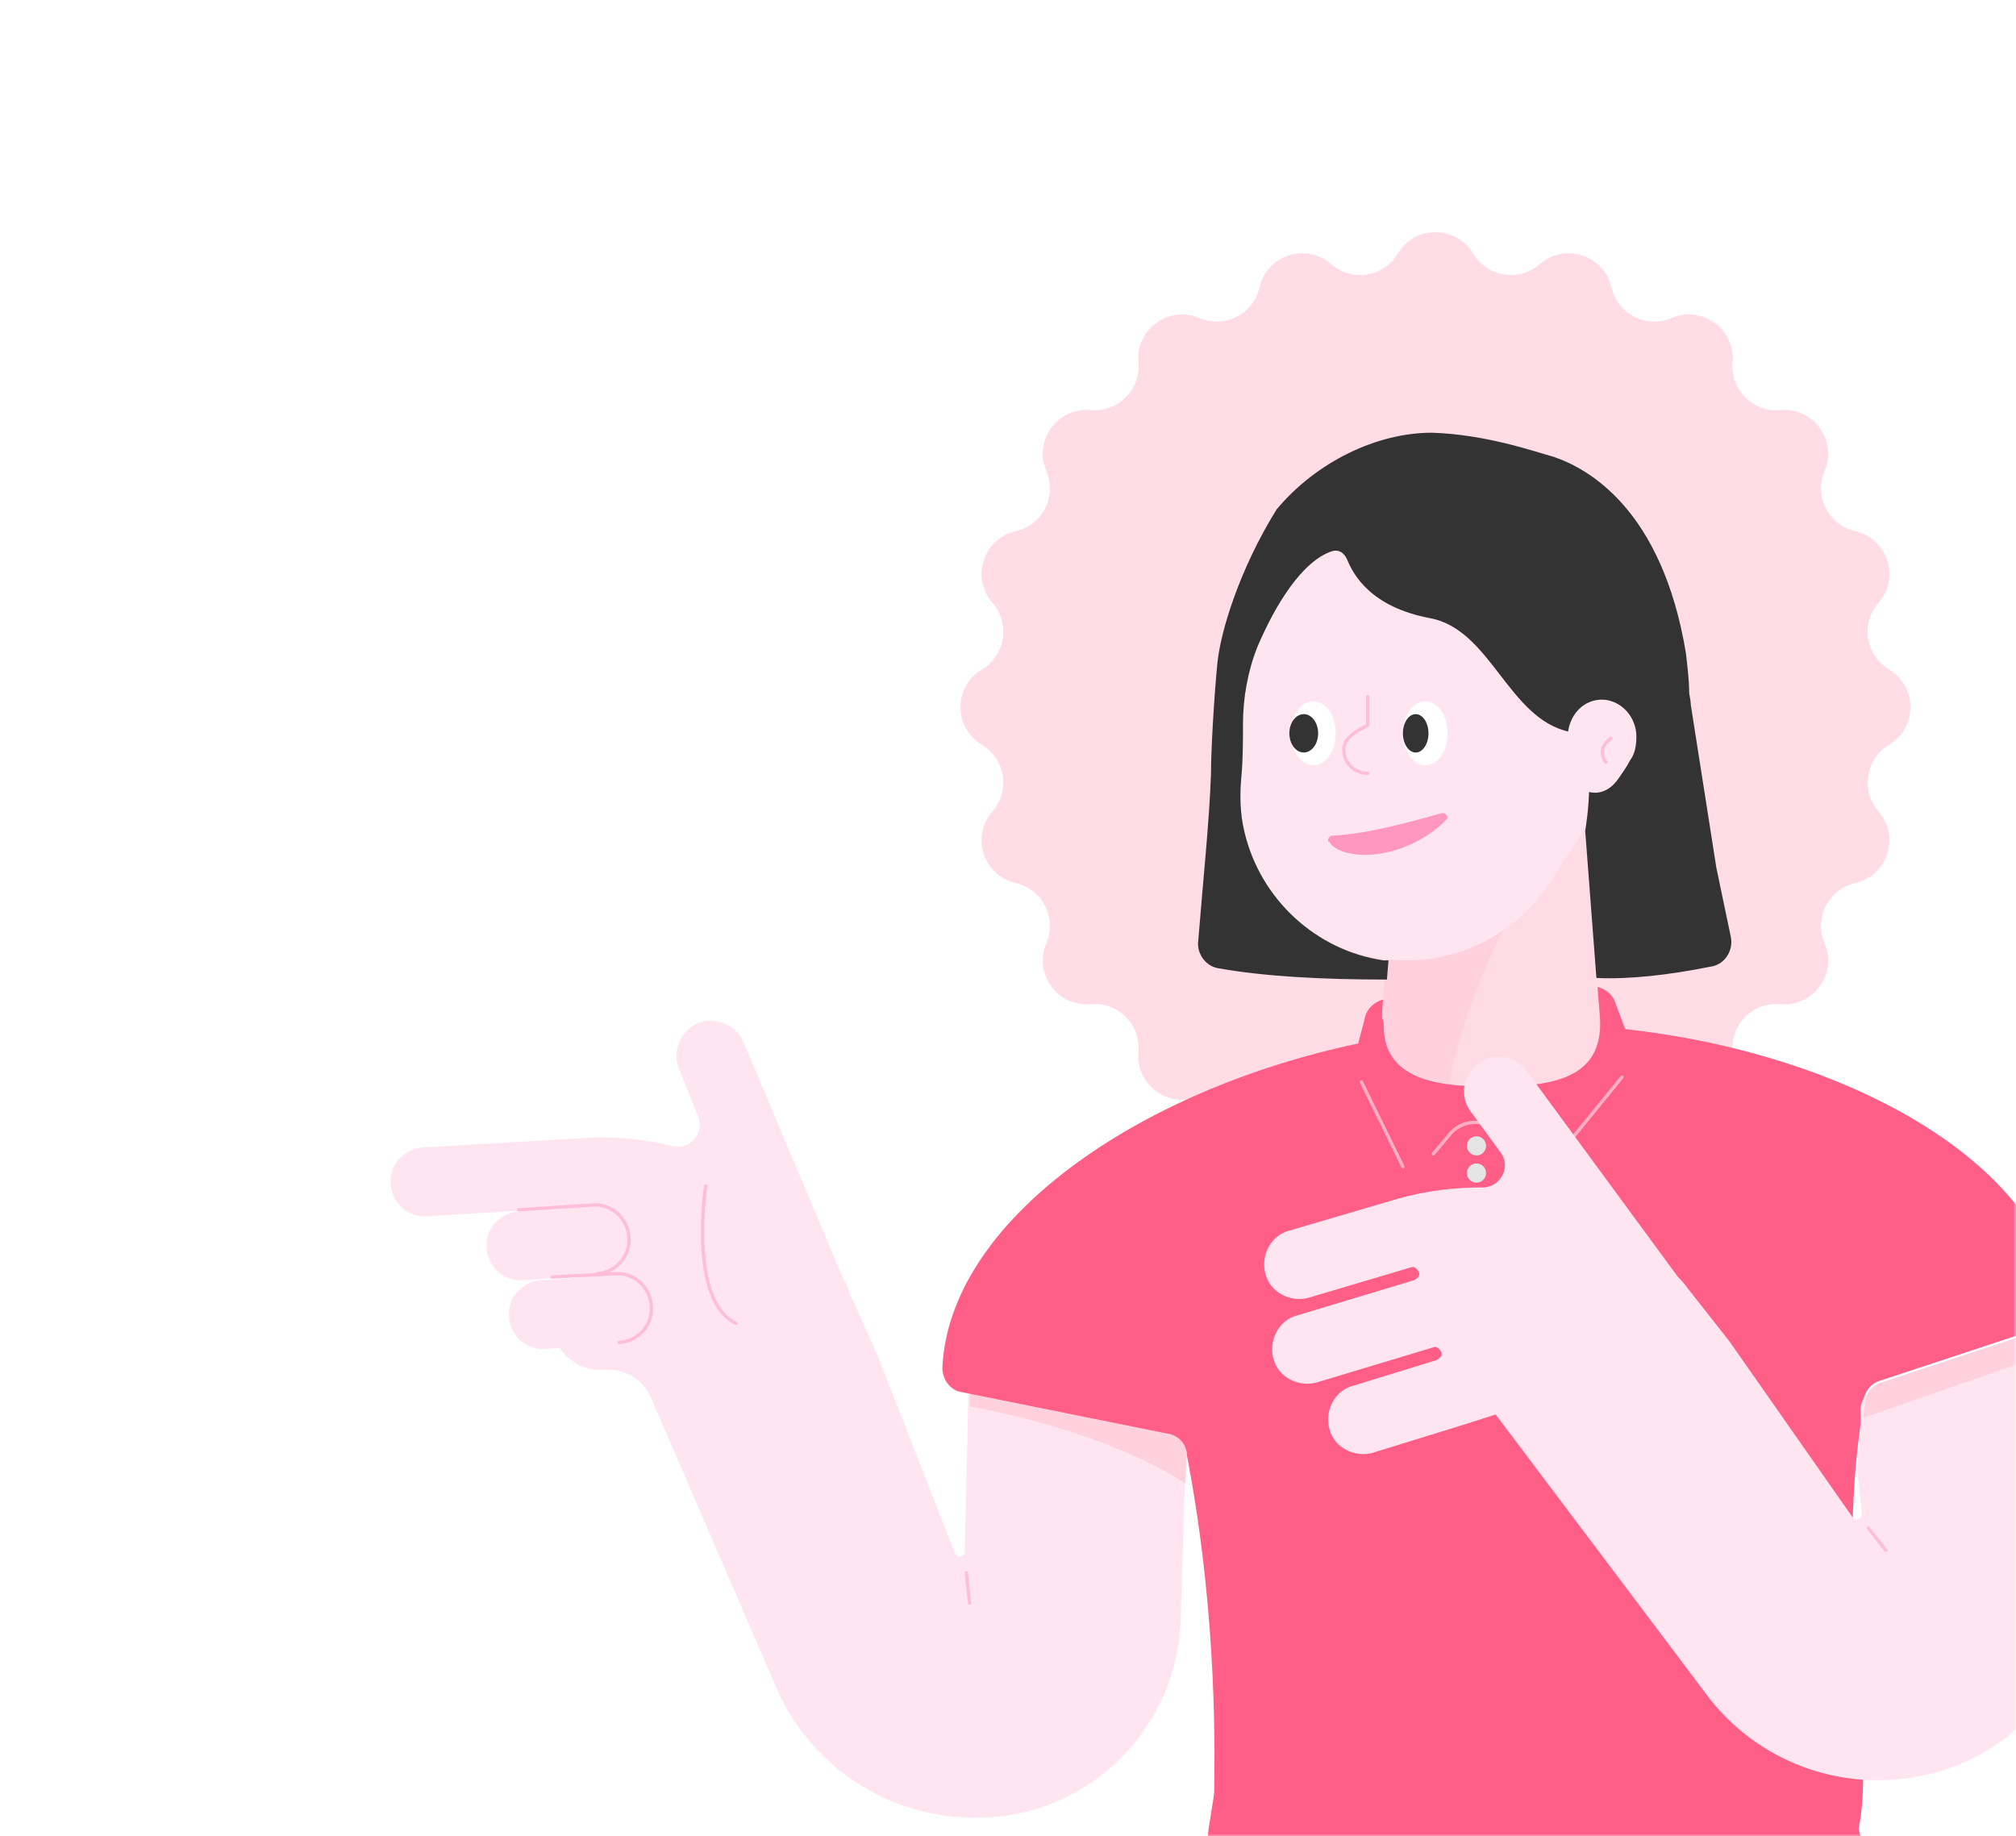 <svg width="382" height="348" viewBox="0 0 382 348" fill="none" xmlns="http://www.w3.org/2000/svg">
<mask id="mask0" mask-type="alpha" maskUnits="userSpaceOnUse" x="0" y="0" width="382" height="349">
<path d="M382 348L3.05176e-05 348L2.19259e-06 24C1.03382e-06 10.745 10.745 0 24 0L358 9.37329e-05C371.255 9.25741e-05 382 10.745 382 24L382 348Z" fill="#646EDC"/>
</mask>
<g mask="url(#mask0)">
<g filter="url(#filter0_d)">
<path d="M264.857 44.057C268.083 38.648 275.917 38.648 279.143 44.057V44.057C281.803 48.518 287.856 49.476 291.764 46.056V46.056C296.504 41.908 303.955 44.329 305.352 50.471V50.471C306.503 55.535 311.963 58.317 316.737 56.272V56.272C322.526 53.792 328.865 58.397 328.295 64.67V64.67C327.825 69.842 332.158 74.175 337.33 73.705V73.705C343.603 73.135 348.208 79.474 345.728 85.263V85.263C343.683 90.037 346.465 95.497 351.529 96.648V96.648C357.671 98.045 360.092 105.496 355.944 110.236V110.236C352.524 114.144 353.482 120.197 357.943 122.857V122.857C363.352 126.083 363.352 133.917 357.943 137.143V137.143C353.482 139.804 352.524 145.856 355.944 149.764V149.764C360.092 154.504 357.671 161.955 351.529 163.352V163.352C346.465 164.503 343.683 169.963 345.728 174.737V174.737C348.208 180.526 343.603 186.865 337.33 186.295V186.295C332.158 185.825 327.825 190.158 328.295 195.331V195.331C328.865 201.603 322.526 206.208 316.737 203.728V203.728C311.963 201.683 306.503 204.465 305.352 209.529V209.529C303.955 215.671 296.504 218.092 291.764 213.944V213.944C287.856 210.524 281.803 211.482 279.143 215.943V215.943C275.917 221.352 268.083 221.352 264.857 215.943V215.943C262.197 211.482 256.144 210.524 252.236 213.944V213.944C247.496 218.092 240.045 215.671 238.648 209.529V209.529C237.497 204.465 232.037 201.683 227.263 203.728V203.728C221.474 206.208 215.135 201.603 215.705 195.331V195.331C216.175 190.158 211.842 185.825 206.67 186.295V186.295C200.397 186.865 195.792 180.526 198.272 174.737V174.737C200.317 169.963 197.535 164.503 192.471 163.352V163.352C186.329 161.955 183.908 154.504 188.056 149.764V149.764C191.476 145.856 190.518 139.804 186.057 137.143V137.143C180.648 133.917 180.648 126.083 186.057 122.857V122.857C190.518 120.197 191.476 114.144 188.056 110.236V110.236C183.908 105.496 186.329 98.045 192.471 96.648V96.648C197.535 95.497 200.317 90.037 198.272 85.263V85.263C195.792 79.474 200.397 73.135 206.67 73.705V73.705C211.842 74.175 216.175 69.842 215.705 64.67V64.67C215.135 58.397 221.474 53.792 227.263 56.272V56.272C232.037 58.317 237.497 55.535 238.648 50.471V50.471C240.045 44.329 247.496 41.908 252.236 46.056V46.056C256.144 49.476 262.197 48.518 264.857 44.057V44.057Z" fill="#FFDCE6"/>
<path d="M106.142 224.961L80.992 226.476C77.356 226.779 74.326 224.052 74.023 220.415C73.72 216.779 76.447 213.749 80.083 213.446L111.293 211.628C116.748 211.325 122.202 211.931 127.353 213.143C130.686 214.052 133.716 210.719 132.201 207.386L128.565 198.296C127.353 194.963 129.171 191.023 132.504 189.811C135.837 188.599 139.776 190.417 140.989 193.751L159.775 238.293C160.381 239.202 160.684 240.111 160.987 241.02L166.138 252.535L180.986 290.411C181.289 291.32 182.804 291.017 182.804 290.108L183.713 250.716L225.225 253.747L223.71 302.834C223.104 323.136 207.045 339.498 187.046 340.407C170.38 341.316 154.927 332.226 147.655 317.076L123.414 261.019C121.899 257.383 118.263 255.262 114.323 255.565C111.293 255.868 108.263 254.353 106.445 251.928L102.203 246.474L109.778 240.717L106.142 224.961Z" fill="#FFE5EF"/>
<path d="M113.111 237.687L99.173 238.596C95.537 238.899 92.507 236.172 92.204 232.536C91.901 228.9 94.628 225.869 98.264 225.566L112.203 224.657C115.839 224.354 118.869 227.081 119.172 230.718C119.475 234.354 116.748 237.384 113.111 237.687Z" fill="#FFE5EF"/>
<path d="M117.353 250.716L103.415 251.625C99.779 251.928 96.748 249.201 96.445 245.564C96.142 241.928 98.869 238.898 102.506 238.595L116.444 237.686C120.08 237.383 123.11 240.11 123.413 243.746C123.716 247.383 120.989 250.413 117.353 250.716Z" fill="#FFE5EF"/>
<path d="M98.264 225.263L112.203 224.354C115.839 224.051 118.869 226.778 119.172 230.414C119.475 234.05 116.748 237.08 113.112 237.383" stroke="#FFBED7" stroke-width="0.63" stroke-miterlimit="10" stroke-linecap="round" stroke-linejoin="round"/>
<path d="M104.626 237.989L116.444 237.383C120.08 237.08 123.11 239.807 123.413 243.443C123.716 247.079 120.989 250.109 117.353 250.412" stroke="#FFBED7" stroke-width="0.63" stroke-miterlimit="10" stroke-linecap="round" stroke-linejoin="round"/>
<path d="M133.716 220.718C133.716 220.718 130.383 242.535 139.473 246.777" stroke="#FFBED7" stroke-width="0.63" stroke-miterlimit="10" stroke-linecap="round" stroke-linejoin="round"/>
<path d="M184.015 250.716L225.528 253.746L224.619 277.078C214.619 270.714 199.166 265.26 183.712 262.533L184.015 250.716Z" fill="#FFD0DD"/>
<path d="M257.345 193.75L258.557 189.205C258.86 187.084 260.678 185.569 262.799 185.266L301.281 182.842C303.402 182.842 305.523 184.054 306.13 186.175L307.947 191.023C349.46 195.568 386.427 215.87 390.366 242.535C390.669 244.656 389.457 246.777 387.336 247.383L356.126 257.685C354.308 258.291 353.399 259.806 353.096 261.321L352.793 264.351C347.642 297.38 355.52 326.166 352.187 342.528C352.49 344.649 354.914 348.285 350.369 347.982H241.891C239.132 347.982 234.632 347.982 231.892 347.982C231.589 347.982 231.286 347.982 231.286 347.982C227.65 347.073 228.559 345.558 228.862 344.043C228.862 342.831 230.074 336.468 230.074 335.559C230.074 330.711 230.983 303.44 224.923 271.927C224.923 269.806 223.408 267.988 221.287 267.685L182.198 259.806C180.077 259.503 178.562 257.382 178.562 255.261C179.774 227.384 215.529 202.537 257.345 193.75Z" fill="#FF5F87"/>
<path d="M279.767 214.961C280.771 214.961 281.585 214.147 281.585 213.143C281.585 212.138 280.771 211.324 279.767 211.324C278.763 211.324 277.949 212.138 277.949 213.143C277.949 214.147 278.763 214.961 279.767 214.961Z" fill="#E5E5E5"/>
<path d="M279.767 220.112C280.771 220.112 281.585 219.298 281.585 218.294C281.585 217.29 280.771 216.476 279.767 216.476C278.763 216.476 277.949 217.29 277.949 218.294C277.949 219.298 278.763 220.112 279.767 220.112Z" fill="#E5E5E5"/>
<path opacity="0.5" d="M257.95 201.022L265.828 217.082" stroke="white" stroke-width="0.63" stroke-miterlimit="10" stroke-linecap="round" stroke-linejoin="round"/>
<path opacity="0.5" d="M271.585 214.658L274.918 210.719C277.039 208.295 280.979 207.992 283.706 210.113L291.281 216.78C292.19 217.386 293.402 217.386 294.008 216.477L307.34 200.114" stroke="white" stroke-width="0.63" stroke-miterlimit="10" stroke-linecap="round" stroke-linejoin="round"/>
<path d="M299.766 145.874H265.526L262.496 187.992C260.981 200.113 270.677 201.931 282.797 201.931C294.918 201.931 304.311 200.113 303.099 187.992L299.766 145.874Z" fill="#FFDBE5"/>
<path d="M262.193 190.417C262.193 197.689 267.344 200.416 274.617 201.325C276.738 188.599 285.222 167.994 291.585 162.843L263.708 163.752L261.89 187.69V187.993C261.89 188.296 261.89 188.599 261.89 188.902C262.193 189.508 262.193 190.114 262.193 190.417Z" fill="#FFD0DD"/>
<path d="M234.922 121.634C234.922 99.211 253.708 81.334 276.131 82.243C296.129 83.152 312.795 99.817 313.401 119.816C313.704 128.906 310.977 137.693 306.129 144.36C301.887 150.42 297.947 156.783 293.705 163.146C287.342 173.146 275.222 179.509 261.889 177.691C249.163 175.873 238.557 166.176 235.527 153.45C234.618 149.814 234.618 146.178 234.922 142.845C235.528 136.481 235.225 130.118 234.922 123.755C234.922 123.149 234.922 122.543 234.922 121.634Z" fill="#FFE5EF"/>
<path d="M263.101 177.993C262.798 177.993 262.495 177.993 262.192 177.993C249.466 176.175 238.86 166.479 235.83 153.753C234.921 150.116 234.921 146.48 235.224 143.147C235.527 139.814 235.527 136.481 235.527 133.148C235.527 128.3 236.436 123.149 238.254 118.603C241.588 110.725 246.739 102.241 252.496 100.423C253.708 100.12 254.617 100.726 255.223 101.938C256.435 104.968 259.768 111.028 270.979 113.149C282.494 115.27 285.827 132.239 297.341 134.663C303.402 136.178 300.371 153.45 300.371 153.45L302.492 181.326C308.856 181.629 316.431 180.72 324.006 179.205C326.733 178.902 328.551 176.175 327.945 173.448C327.036 169.206 326.127 164.661 325.218 160.419L320.37 129.512C320.37 128.603 320.067 127.694 320.067 127.088C320.067 124.967 319.764 122.543 319.461 119.815C314.916 92.242 300.674 84.666 294.311 82.545C290.978 81.636 281.585 78.303 271.283 78C260.98 78 249.466 83.454 241.89 92.544C234.921 103.756 231.285 115.573 230.679 121.633C230.073 127.694 229.467 137.996 229.467 142.541C229.164 151.631 227.952 162.843 227.043 174.357C226.74 176.781 228.558 179.205 230.982 179.508C239.466 181.023 250.375 181.629 262.798 181.629L263.101 177.993Z" fill="#333333"/>
<path d="M297.038 135.875C297.038 131.633 300.068 128.3 304.007 128.603C307.34 128.906 310.067 131.936 310.067 135.572C310.067 137.391 309.764 138.906 308.855 140.118C308.249 141.33 307.34 142.542 306.734 143.451C305.522 145.269 303.704 146.481 301.583 146.178C299.462 145.875 297.644 144.057 297.341 141.633C297.341 141.027 297.038 140.421 297.341 139.815C297.341 138.603 297.341 137.391 297.341 136.178C297.038 136.178 297.038 136.178 297.038 135.875Z" fill="#FFE5EF"/>
<path d="M248.86 141.027C251.203 141.027 253.102 138.314 253.102 134.967C253.102 131.62 251.203 128.907 248.86 128.907C246.517 128.907 244.618 131.62 244.618 134.967C244.618 138.314 246.517 141.027 248.86 141.027Z" fill="white"/>
<path d="M270.071 141.027C272.413 141.027 274.313 138.314 274.313 134.967C274.313 131.62 272.413 128.907 270.071 128.907C267.728 128.907 265.828 131.62 265.828 134.967C265.828 138.314 267.728 141.027 270.071 141.027Z" fill="white"/>
<path d="M247.042 138.602C248.548 138.602 249.768 136.974 249.768 134.966C249.768 132.958 248.548 131.33 247.042 131.33C245.535 131.33 244.314 132.958 244.314 134.966C244.314 136.974 245.535 138.602 247.042 138.602Z" fill="#333333"/>
<path d="M268.253 138.602C269.591 138.602 270.676 136.974 270.676 134.966C270.676 132.958 269.591 131.33 268.253 131.33C266.914 131.33 265.828 132.958 265.828 134.966C265.828 136.974 266.914 138.602 268.253 138.602Z" fill="#333333"/>
<path d="M351.884 274.048L352.792 282.532C353.095 283.744 351.581 284.35 350.974 283.441L327.643 250.11L319.765 240.111C319.159 239.202 318.552 238.596 317.946 237.99L289.464 199.204C287.343 196.174 283.403 195.265 280.373 197.386C277.343 199.507 276.434 203.446 278.555 206.476L284.312 214.355C286.433 217.082 284.312 221.021 280.979 221.021C275.525 221.021 270.374 221.627 264.92 223.142L244.315 229.202C240.679 230.111 238.861 234.05 239.77 237.384C240.679 241.02 244.618 242.838 247.951 241.929L267.344 236.171C267.95 235.868 268.556 236.474 268.859 237.081C269.162 237.687 268.556 238.293 267.95 238.596L245.83 245.262C242.194 246.171 240.376 250.11 241.285 253.443C242.194 257.079 246.133 258.897 249.466 257.988L271.586 251.322C272.192 251.019 272.798 251.625 273.101 252.231C273.404 252.837 272.798 253.443 272.192 253.746L256.436 258.594C252.799 259.503 250.981 263.442 251.89 266.775C252.799 270.412 256.738 272.23 260.072 271.321L276.737 266.169L283.403 264.048L324.007 317.984C334.309 331.014 351.581 336.468 367.64 331.62C387.033 325.862 398.547 306.167 394.608 286.471L386.73 248.898L355.52 259.2C355.52 259.2 352.793 259.806 352.49 263.139C352.793 265.563 351.884 274.048 351.884 274.048Z" fill="#FFE5EF"/>
<path d="M354.005 285.562L357.338 289.804" stroke="#FFBED7" stroke-width="0.63" stroke-miterlimit="10" stroke-linecap="round" stroke-linejoin="round"/>
<path d="M273.101 150.117C265.526 152.238 258.557 154.056 252.497 154.359C251.891 154.359 251.285 155.268 251.891 155.571C252.8 157.086 255.527 157.995 258.557 157.995C265.526 157.995 271.586 154.056 274.01 151.329C274.616 151.026 274.01 149.814 273.101 150.117Z" fill="#FF97BF"/>
<path d="M183.107 294.047L183.713 299.804" stroke="#FFBED7" stroke-width="0.63" stroke-miterlimit="10" stroke-linecap="round" stroke-linejoin="round"/>
<path d="M305.22 135.875L304.311 136.784C303.402 137.693 303.402 139.511 304.311 140.42" stroke="#FFBED7" stroke-width="0.63" stroke-miterlimit="10" stroke-linecap="round" stroke-linejoin="round"/>
<path d="M259.162 142.541C256.738 142.541 254.616 140.723 254.616 137.996C254.616 135.572 257.95 134.057 259.162 133.451V127.997" stroke="#FFBED7" stroke-width="0.63" stroke-miterlimit="10" stroke-linecap="round" stroke-linejoin="round"/>
<path d="M387.638 247.686L356.428 257.988C356.428 257.988 353.701 258.594 353.398 261.927C353.398 262.533 353.095 263.745 353.095 264.654L388.85 252.231L387.638 247.686Z" fill="#FFD0DD"/>
</g>
</g>
<defs>
<filter id="filter0_d" x="58" y="28" width="353.378" height="340" filterUnits="userSpaceOnUse" color-interpolation-filters="sRGB">
<feFlood flood-opacity="0" result="BackgroundImageFix"/>
<feColorMatrix in="SourceAlpha" type="matrix" values="0 0 0 0 0 0 0 0 0 0 0 0 0 0 0 0 0 0 127 0"/>
<feOffset dy="4"/>
<feGaussianBlur stdDeviation="8"/>
<feColorMatrix type="matrix" values="0 0 0 0 0 0 0 0 0 0 0 0 0 0 0 0 0 0 0.08 0"/>
<feBlend mode="normal" in2="BackgroundImageFix" result="effect1_dropShadow"/>
<feBlend mode="normal" in="SourceGraphic" in2="effect1_dropShadow" result="shape"/>
</filter>
</defs>
</svg>
